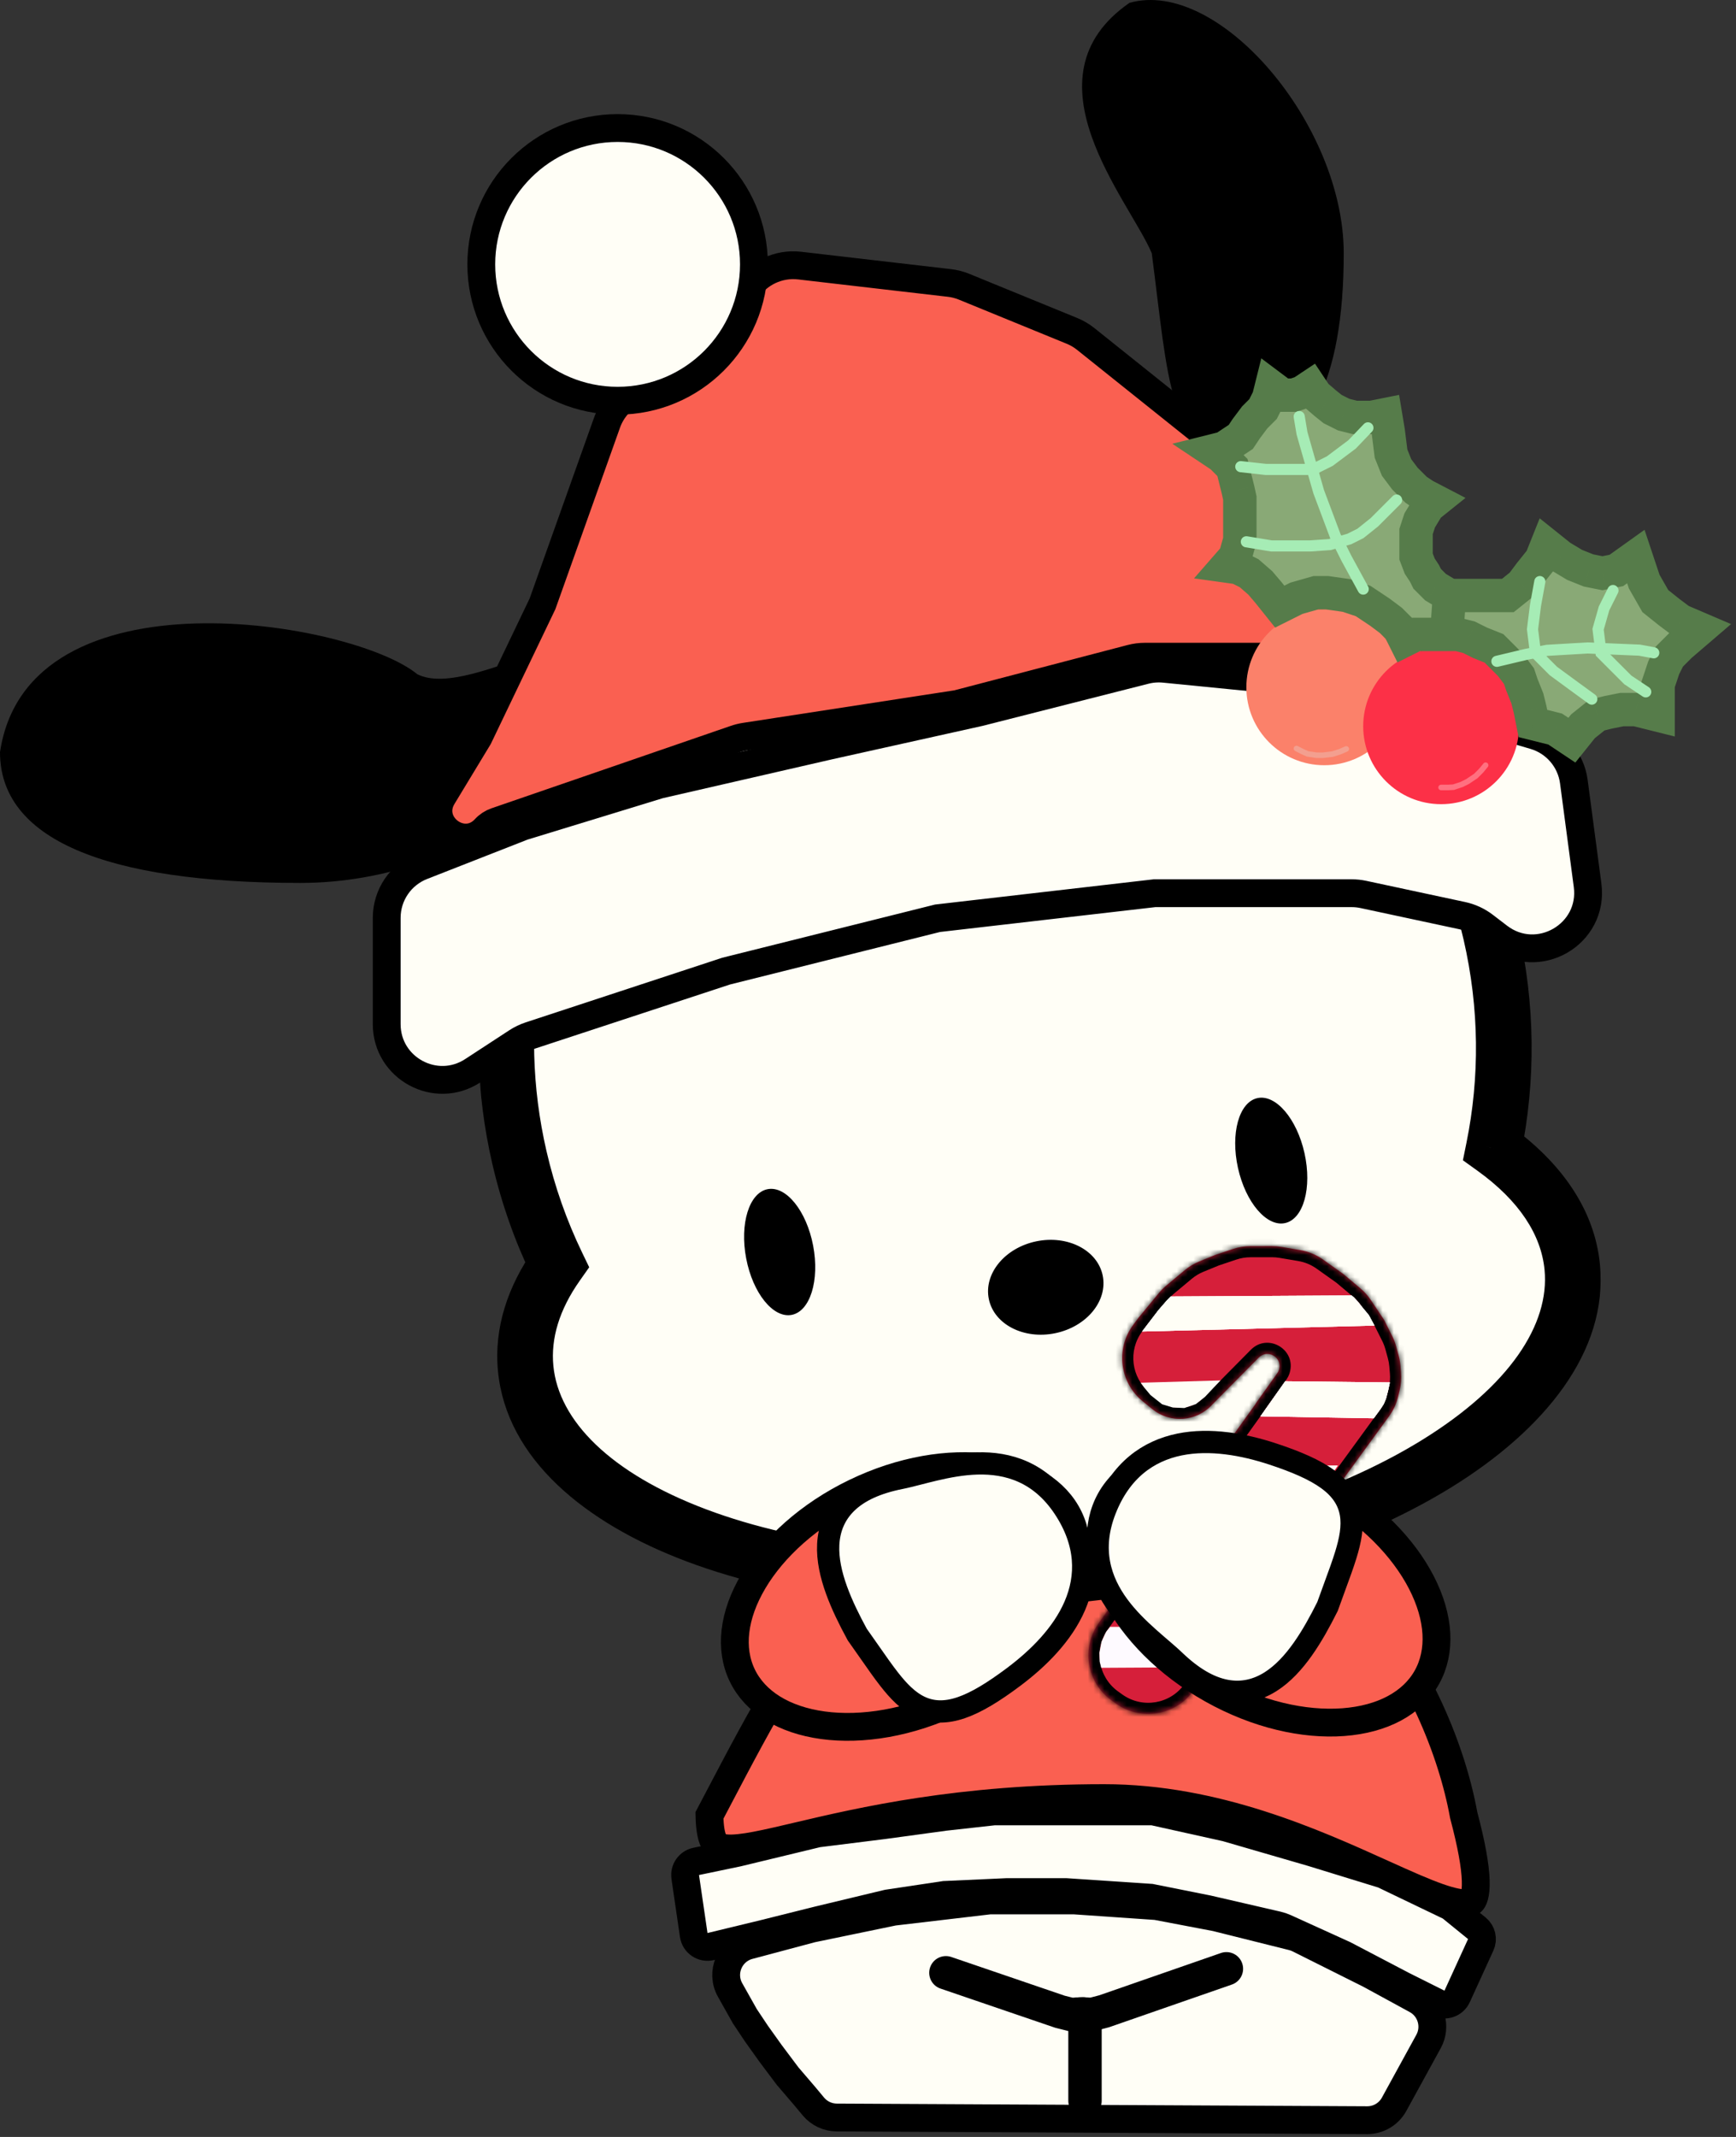 <svg width="312" height="384" viewBox="0 0 312 384" fill="none" xmlns="http://www.w3.org/2000/svg">
<rect x="0" y="0" width="312" height="384" fill="#333333" stroke="none"/>
<path d="M263.041 326.061L263.058 326.156L263.083 326.25C264.475 331.51 265.137 335.279 265.223 337.901C265.313 340.635 264.753 341.478 264.509 341.7C264.32 341.872 263.699 342.217 261.74 341.841C259.861 341.481 257.405 340.581 254.298 339.256C252.516 338.496 250.562 337.613 248.45 336.658C236.137 331.091 218.487 323.111 198.431 323.111C172.403 323.111 154.733 327.271 143.318 329.959C142.018 330.265 140.8 330.552 139.659 330.811C136.865 331.447 134.646 331.893 132.862 332.075C131.045 332.26 129.975 332.135 129.333 331.88C128.845 331.686 128.456 331.367 128.127 330.537C127.782 329.665 127.544 328.308 127.505 326.219C128.004 325.272 128.498 324.33 128.99 323.394C136.908 308.316 144.115 294.593 153.971 284.335C164.395 273.484 177.818 266.5 198.431 266.5C218.89 266.5 233.935 275.635 244.453 287.665C255.021 299.753 260.967 314.723 263.041 326.061Z" fill="#FA6051" stroke="black" stroke-width="5"/>
<path d="M191.666 340.006L191.583 340H191.5H181H180.943L180.886 340.003L169.886 340.503L169.757 340.508L169.629 340.528L159.629 342.028L159.522 342.044L159.417 342.069L146.917 345.069L146.905 345.072L146.894 345.075L136.904 347.572L127.74 349.784C126.311 350.129 124.893 349.171 124.68 347.716L123.155 337.297C122.964 335.988 123.825 334.757 125.119 334.487L132.51 332.947L132.548 332.939L132.587 332.93L146.95 329.463L158.81 327.981L158.824 327.979L158.838 327.977L169.807 326.481L178.638 325.5H191.5H206.951C207.134 325.5 207.315 325.52 207.493 325.56L220.38 328.423L235.784 332.895L248.408 336.78C248.527 336.816 248.643 336.862 248.755 336.915L260.387 342.499C260.563 342.583 260.729 342.689 260.881 342.812L265.42 346.5C266.304 347.219 266.591 348.444 266.118 349.48L261.879 358.752C261.291 360.039 259.753 360.581 258.487 359.949L252.139 356.775L241.66 351.285L241.598 351.253L241.535 351.224L230.991 346.431C230.536 346.225 230.061 346.064 229.574 345.951L217.062 343.064L217.026 343.056L216.99 343.049L206.99 341.049L206.83 341.016L206.666 341.006L191.666 340.006Z" fill="#FFFEF6" stroke="black" stroke-width="5"/>
<path d="M193.172 341.506L193.086 341.5H193H178H177.853L177.708 341.517L160.708 343.517L160.6 343.53L160.493 343.552L145.993 346.552L145.924 346.566L145.856 346.584L134.595 349.587C131.122 350.513 129.456 354.466 131.218 357.598L133.821 362.226L133.867 362.308L133.92 362.387L135.92 365.387L135.942 365.42L135.966 365.453L138.466 368.953L138.483 368.977L138.5 369L141.5 373L141.549 373.065L141.602 373.127L144.591 376.614L146.186 378.528C147.225 379.775 148.761 380.499 150.383 380.507L245.701 380.991C247.719 381.001 249.581 379.905 250.551 378.136L256.746 366.838C258.209 364.171 257.228 360.822 254.557 359.365L246.197 354.805L246.158 354.784L246.118 354.764L233.413 348.411C233.054 348.232 232.676 348.092 232.287 347.995L218.606 344.575L218.537 344.557L218.468 344.544L207.968 342.544L207.821 342.516L207.672 342.506L193.172 341.506Z" fill="#FFFEF6" stroke="black" stroke-width="5"/>
<path d="M195 362V377.5" stroke="black" stroke-width="6" stroke-linecap="round"/>
<path d="M194.68 361.873L192.5 362L190.5 361.5L170 354.5" stroke="black" stroke-width="6" stroke-linecap="round"/>
<path d="M194 361.906L196.321 361.972L198.459 361.412L220.413 353.782" stroke="black" stroke-width="6" stroke-linecap="round"/>
<mask id="path-7-outside-1_115_45" maskUnits="userSpaceOnUse" x="85.984" y="91.352" width="202" height="198" fill="black">
<rect fill="white" x="85.984" y="91.352" width="202" height="198"/>
<path fill-rule="evenodd" clip-rule="evenodd" d="M268.463 206.325C270.973 193.951 270.939 180.835 267.91 167.703C256.674 118.994 208.488 88.521 160.283 99.64C112.078 110.76 82.108 159.26 93.344 207.969C94.913 214.772 97.203 221.219 100.112 227.246C95.897 233.228 93.859 239.553 94.476 245.924C96.948 271.432 141.059 288.03 192.999 282.996C244.939 277.962 285.041 253.202 282.569 227.694C281.776 219.515 276.703 212.252 268.463 206.325Z"/>
</mask>
<path fill-rule="evenodd" clip-rule="evenodd" d="M268.463 206.325C270.973 193.951 270.939 180.835 267.91 167.703C256.674 118.994 208.488 88.521 160.283 99.64C112.078 110.76 82.108 159.26 93.344 207.969C94.913 214.772 97.203 221.219 100.112 227.246C95.897 233.228 93.859 239.553 94.476 245.924C96.948 271.432 141.059 288.03 192.999 282.996C244.939 277.962 285.041 253.202 282.569 227.694C281.776 219.515 276.703 212.252 268.463 206.325Z" fill="#FFFEF6"/>
<path d="M267.91 167.703L272.782 166.579L267.91 167.703ZM268.463 206.325L263.562 205.33L262.92 208.497L265.543 210.383L268.463 206.325ZM160.283 99.64L159.159 94.768L160.283 99.64ZM93.344 207.969L88.472 209.093L93.344 207.969ZM100.112 227.246L104.2 230.127L105.894 227.722L104.615 225.073L100.112 227.246ZM94.476 245.924L89.5 246.406H89.5L94.476 245.924ZM192.999 282.996L193.481 287.972L192.999 282.996ZM282.569 227.694L287.546 227.212L282.569 227.694ZM263.038 168.827C265.903 181.25 265.934 193.644 263.562 205.33L273.363 207.319C276.013 194.259 275.975 180.42 272.782 166.579L263.038 168.827ZM161.407 104.512C206.874 94.025 252.412 122.76 263.038 168.827L272.782 166.579C260.937 115.227 210.103 83.017 159.159 94.768L161.407 104.512ZM98.216 206.845C87.59 160.779 115.94 115 161.407 104.512L159.159 94.768C108.216 106.519 76.626 157.741 88.472 209.093L98.216 206.845ZM104.615 225.073C101.866 219.378 99.701 213.283 98.216 206.845L88.472 209.093C90.125 216.261 92.539 223.06 95.61 229.42L104.615 225.073ZM99.453 245.441C98.976 240.524 100.505 235.37 104.2 230.127L96.025 224.366C91.29 231.087 88.741 238.581 89.5 246.406L99.453 245.441ZM192.517 278.019C167.139 280.479 143.919 277.619 126.948 271.233C109.638 264.72 100.403 255.248 99.453 245.441L89.5 246.406C91.021 262.108 105.078 273.689 123.426 280.593C142.113 287.624 166.918 290.547 193.481 287.972L192.517 278.019ZM277.592 228.176C278.543 237.983 271.299 249.052 255.562 258.768C240.133 268.295 217.894 275.56 192.517 278.019L193.481 287.972C220.044 285.398 243.826 277.766 260.815 267.277C277.496 256.978 289.067 242.914 287.546 227.212L277.592 228.176ZM265.543 210.383C273.05 215.784 276.983 221.89 277.592 228.176L287.546 227.212C286.569 217.14 280.355 208.72 271.382 202.266L265.543 210.383Z" fill="black" mask="url(#path-7-outside-1_115_45)"/>
<ellipse cx="140.123" cy="224.984" rx="6.125" ry="11.5" transform="rotate(-10.8 140.123 224.984)" fill="black"/>
<ellipse cx="228.472" cy="208.554" rx="6.124" ry="11.5" transform="rotate(-12.52 228.472 208.554)" fill="black"/>
<ellipse cx="187.948" cy="231.317" rx="8.429" ry="10.449" transform="rotate(-101.759 187.948 231.317)" fill="black"/>
<path d="M241.5 45.507C241.5 68.703 234.926 81.507 222.5 81.507C210.074 81.507 210 68.507 207 45.507C203 36.007 183.5 14.007 203 0.507C219 -3.993 241.5 22.311 241.5 45.507Z" fill="black"/>
<path d="M111 121.16C111 136.624 84.652 158.66 54 158.66C18.5 158.66 0 150.625 0 135.161C5 101.66 63.5 111.66 75 121.16C85 126.16 111 105.697 111 121.16Z" fill="black"/>
<path d="M123.29 66.231C125.058 65.432 126.556 64.136 127.601 62.501L134.133 52.277C136.193 49.053 139.912 47.287 143.712 47.727L170.636 50.849C171.541 50.954 172.427 51.182 173.271 51.527L192.665 59.461C193.55 59.823 194.379 60.31 195.126 60.908L216.5 78.007L249 100.507L255.07 105.138C263.869 111.85 256.861 125.767 246.229 122.696L231.36 118.4C230.458 118.139 229.523 118.007 228.584 118.007L205.786 118.007C204.932 118.007 204.082 118.117 203.256 118.333L172 126.507L133.887 132.371C133.297 132.461 132.716 132.605 132.151 132.8L89.15 147.611C88.395 147.871 87.717 148.315 87.177 148.903C83.26 153.172 76.537 148.128 79.539 143.173L86 132.507L97.5 108.507L109.073 76.015C109.985 73.454 111.9 71.375 114.377 70.256L123.29 66.231Z" fill="#FA6051" stroke="black" stroke-width="5"/>
<path d="M69.5 164.931C69.5 160.816 72.02 157.122 75.851 155.62L94 148.507L118.5 141.007L149 134.007L176 128.007L205.801 120.439C206.925 120.153 208.091 120.065 209.245 120.179L247.064 123.915C247.687 123.976 248.302 124.096 248.903 124.273L275.763 132.173C279.556 133.288 282.335 136.533 282.855 140.451L285.325 159.071C286.496 167.903 276.404 173.742 269.331 168.324L266.786 166.375C265.61 165.474 264.249 164.846 262.8 164.536L245.036 160.729C244.347 160.582 243.645 160.507 242.941 160.507L207.5 160.507L168.5 165.007L130.5 174.507L95.246 186.097C94.419 186.369 93.631 186.748 92.902 187.224L84.968 192.406C78.317 196.749 69.5 191.977 69.5 184.033L69.5 164.931Z" fill="#FFFEF6" stroke="black" stroke-width="5"/>
<circle cx="111" cy="47.507" r="24.5" fill="#FFFEF6" stroke="black" stroke-width="5"/>
<circle cx="238" cy="123.507" r="14" fill="#FB816A"/>
<path d="M233.01 134.507L234.1 135.064L235.014 135.471L236.578 135.708L237.696 135.718L239.486 135.509L240.832 135.073L241.954 134.583" stroke="#F39F8F" stroke-linecap="round"/>
<circle cx="259" cy="130.507" r="14" fill="#FC3047"/>
<path d="M259 141.507H260.224L261.224 141.454L262.724 140.954L263.724 140.454L265.224 139.454L266.224 138.454L267 137.507" stroke="#FF7080" stroke-linecap="round"/>
<mask id="path-21-outside-2_115_45" maskUnits="userSpaceOnUse" x="210" y="63.507" width="102" height="74" fill="black">
<rect fill="white" x="210" y="63.507" width="102" height="74"/>
<path fill-rule="evenodd" clip-rule="evenodd" d="M234 70.507L232.5 71.007L230.5 71.007L228.5 69.507L228 71.507L227 73.507L225.5 75.007L224 77.007L223 78.507L221.5 79.507L220 80.507L218 81.007L219.5 82.007L220.5 83.007L221.5 84.007L222 86.007L222.5 88.007L222.829 89.507L222.829 91.007L222.829 93.507L222.829 97.019L222 100.007L220.5 101.727L222.5 102.007L224.5 103.007L226.5 104.744L228 106.507L230 109.007L233 107.507L236.5 106.507H238.5L242 107.007L245 108.007L248 110.007L250 111.507L251.5 113.007L252.5 115.007L254.5 114.007L257.5 114.007L260 114.007L260 114.007L262 114.007L264 114.507L266 115.507L268.5 116.507L270 118.007L271.5 119.507L273 121.507L273.5 123.007L274.5 125.507L275 127.507L275.5 130.007L277.5 130.507L279.5 131.007L281 132.007L282.5 133.007L284.5 130.507L287 128.507L289 128.007L291.5 127.507H294L296 128.007L298 128.507V123.007L299 120.007L300 118.007L302 116.007L305.5 113.007L302 111.507L300 110.007L297.5 108.007L295.5 104.507L294 100.007L290.5 102.507L288 103.007L285.5 102.507L283 101.507L280.5 100.007L278 98.007L277 100.507L275 103.007L273.5 105.007L271 107.007L268 107.007L263 107.007L260.5 107.007L258 105.507L256.5 104.007L256 103.007L255.156 101.727L254.5 100.007L254.5 98.007L254.5 95.507L255.156 93.507L256.673 91.007L257.921 90.007L256 89.007L254.5 88.007L253.5 87.007L252.5 86.007L251 84.007L250 81.507L249.5 77.507L249 74.507L246.5 75.007L243.5 75.007L241.5 74.507L239.5 73.507L238.25 72.507L236.5 71.007L235.5 69.507L234 70.507ZM260.5 107.007L260 114.007H260L260.5 107.007Z"/>
</mask>
<path fill-rule="evenodd" clip-rule="evenodd" d="M234 70.507L232.5 71.007L230.5 71.007L228.5 69.507L228 71.507L227 73.507L225.5 75.007L224 77.007L223 78.507L221.5 79.507L220 80.507L218 81.007L219.5 82.007L220.5 83.007L221.5 84.007L222 86.007L222.5 88.007L222.829 89.507L222.829 91.007L222.829 93.507L222.829 97.019L222 100.007L220.5 101.727L222.5 102.007L224.5 103.007L226.5 104.744L228 106.507L230 109.007L233 107.507L236.5 106.507H238.5L242 107.007L245 108.007L248 110.007L250 111.507L251.5 113.007L252.5 115.007L254.5 114.007L257.5 114.007L260 114.007L260 114.007L262 114.007L264 114.507L266 115.507L268.5 116.507L270 118.007L271.5 119.507L273 121.507L273.5 123.007L274.5 125.507L275 127.507L275.5 130.007L277.5 130.507L279.5 131.007L281 132.007L282.5 133.007L284.5 130.507L287 128.507L289 128.007L291.5 127.507H294L296 128.007L298 128.507V123.007L299 120.007L300 118.007L302 116.007L305.5 113.007L302 111.507L300 110.007L297.5 108.007L295.5 104.507L294 100.007L290.5 102.507L288 103.007L285.5 102.507L283 101.507L280.5 100.007L278 98.007L277 100.507L275 103.007L273.5 105.007L271 107.007L268 107.007L263 107.007L260.5 107.007L258 105.507L256.5 104.007L256 103.007L255.156 101.727L254.5 100.007L254.5 98.007L254.5 95.507L255.156 93.507L256.673 91.007L257.921 90.007L256 89.007L254.5 88.007L253.5 87.007L252.5 86.007L251 84.007L250 81.507L249.5 77.507L249 74.507L246.5 75.007L243.5 75.007L241.5 74.507L239.5 73.507L238.25 72.507L236.5 71.007L235.5 69.507L234 70.507ZM260.5 107.007L260 114.007H260L260.5 107.007Z" fill="#89A976"/>
<path d="M232.5 71.007L232.5 74.007H232.987L233.449 73.853L232.5 71.007ZM234 70.507L234.949 73.353L235.33 73.226L235.664 73.003L234 70.507ZM230.5 71.007L228.7 73.407L229.5 74.007L230.5 74.007L230.5 71.007ZM228.5 69.507L230.3 67.107L226.685 64.396L225.59 68.779L228.5 69.507ZM228 71.507L230.683 72.849L230.831 72.554L230.91 72.235L228 71.507ZM227 73.507L229.121 75.629L229.466 75.284L229.683 74.849L227 73.507ZM225.5 75.007L223.379 72.886L223.228 73.037L223.1 73.207L225.5 75.007ZM224 77.007L221.6 75.207L221.55 75.274L221.504 75.343L224 77.007ZM223 78.507L224.664 81.003L225.163 80.67L225.496 80.171L223 78.507ZM221.5 79.507L219.836 77.011L219.836 77.011L221.5 79.507ZM220 80.507L220.728 83.418L221.232 83.291L221.664 83.003L220 80.507ZM218 81.007L217.272 78.097L210.693 79.742L216.336 83.503L218 81.007ZM219.5 82.007L221.621 79.886L221.411 79.676L221.164 79.511L219.5 82.007ZM220.5 83.007L218.379 85.129L218.379 85.129L220.5 83.007ZM221.5 84.007L224.41 83.279L224.209 82.473L223.621 81.886L221.5 84.007ZM222 86.007L224.91 85.28L224.91 85.279L222 86.007ZM222.5 88.007L225.43 87.365L225.421 87.322L225.41 87.28L222.5 88.007ZM222.829 89.507L225.829 89.507L225.829 89.182L225.759 88.865L222.829 89.507ZM222.829 91.007H225.829V91.007L222.829 91.007ZM222.829 93.507L225.829 93.507V93.507H222.829ZM222.829 97.019L225.72 97.82L225.829 97.427L225.829 97.019L222.829 97.019ZM222 100.007L224.261 101.979L224.709 101.465L224.891 100.809L222 100.007ZM220.5 101.727L218.239 99.756L214.598 103.931L220.084 104.698L220.5 101.727ZM222.5 102.007L223.842 99.324L223.402 99.104L222.916 99.036L222.5 102.007ZM224.5 103.007L226.467 100.742L226.181 100.493L225.842 100.324L224.5 103.007ZM226.5 104.744L228.785 102.8L228.638 102.628L228.467 102.479L226.5 104.744ZM228 106.507L230.343 104.633L230.314 104.598L230.285 104.563L228 106.507ZM230 109.007L227.657 110.881L229.172 112.775L231.342 111.69L230 109.007ZM233 107.507L232.176 104.623L231.908 104.699L231.658 104.824L233 107.507ZM236.5 106.507V103.507H236.08L235.676 103.623L236.5 106.507ZM238.5 106.507L238.924 103.537L238.713 103.507H238.5V106.507ZM242 107.007L242.949 104.161L242.692 104.076L242.424 104.037L242 107.007ZM245 108.007L246.664 105.511L246.33 105.288L245.949 105.161L245 108.007ZM248 110.007L249.8 107.607L249.733 107.557L249.664 107.511L248 110.007ZM250 111.507L252.121 109.386L251.971 109.235L251.8 109.107L250 111.507ZM251.5 113.007L254.183 111.665L253.966 111.23L253.621 110.886L251.5 113.007ZM252.5 115.007L249.817 116.349L251.158 119.032L253.842 117.69L252.5 115.007ZM254.5 114.007L254.5 111.007L253.792 111.007L253.158 111.324L254.5 114.007ZM257.5 114.007L257.5 117.007H257.5L257.5 114.007ZM260 114.007L257.005 113.831L256.818 117.007L260 117.007L260 114.007ZM262 114.007L262.728 111.097L262.369 111.007H262L262 114.007ZM264 114.507L265.342 111.824L265.047 111.677L264.728 111.597L264 114.507ZM266 115.507L264.659 118.19L264.77 118.246L264.886 118.292L266 115.507ZM268.5 116.507L270.621 114.386L270.186 113.95L269.614 113.722L268.5 116.507ZM271.5 119.507L273.9 117.707L273.772 117.537L273.621 117.386L271.5 119.507ZM273 121.507L275.846 120.558L275.692 120.096L275.4 119.707L273 121.507ZM273.5 123.007L270.654 123.956L270.682 124.04L270.715 124.121L273.5 123.007ZM274.5 125.507L277.411 124.779L277.361 124.582L277.286 124.393L274.5 125.507ZM275 127.507L277.942 126.919L277.928 126.849L277.911 126.78L275 127.507ZM275.5 130.007L272.558 130.595L272.931 132.457L274.773 132.918L275.5 130.007ZM277.5 130.507L278.228 127.597L278.228 127.597L277.5 130.507ZM279.5 131.007L281.164 128.511L280.732 128.223L280.228 128.097L279.5 131.007ZM281 132.007L279.336 134.503L279.336 134.503L281 132.007ZM282.5 133.007L280.836 135.503L283.125 137.029L284.843 134.881L282.5 133.007ZM284.5 130.507L282.626 128.164L282.366 128.373L282.158 128.633L284.5 130.507ZM287 128.507L286.273 125.597L285.637 125.755L285.126 126.164L287 128.507ZM289 128.007L288.412 125.065L288.342 125.079L288.273 125.097L289 128.007ZM291.5 127.507V124.507H291.203L290.912 124.565L291.5 127.507ZM294 127.507L294.728 124.597L294.369 124.507H294V127.507ZM296 128.007L296.728 125.097L296.728 125.097L296 128.007ZM298 128.507L297.273 131.417L301 132.349V128.507H298ZM298 123.007L295.154 122.058L295 122.52V123.007H298ZM299 120.007L296.317 118.665L296.222 118.856L296.154 119.058L299 120.007ZM300 118.007L297.879 115.886L297.535 116.23L297.317 116.665L300 118.007ZM302 116.007L300.048 113.729L299.96 113.804L299.879 113.886L302 116.007ZM305.5 113.007L307.453 115.285L311.112 112.148L306.682 110.25L305.5 113.007ZM302 111.507L300.2 113.907L300.488 114.123L300.818 114.265L302 111.507ZM300 110.007L298.126 112.35L298.163 112.379L298.2 112.407L300 110.007ZM297.5 108.007L294.895 109.495L295.179 109.992L295.626 110.35L297.5 108.007ZM295.5 104.507L292.654 105.456L292.748 105.738L292.895 105.995L295.5 104.507ZM294 100.007L296.846 99.058L295.562 95.205L292.256 97.566L294 100.007ZM290.5 102.507L291.089 105.449L291.72 105.323L292.244 104.948L290.5 102.507ZM288 103.007L287.412 105.949L288 106.067L288.589 105.949L288 103.007ZM285.5 102.507L284.386 105.292L284.642 105.395L284.912 105.449L285.5 102.507ZM283 101.507L281.457 104.08L281.663 104.203L281.886 104.292L283 101.507ZM280.5 100.007L278.626 102.35L278.784 102.476L278.957 102.58L280.5 100.007ZM278 98.007L279.874 95.665L276.717 93.138L275.215 96.893L278 98.007ZM277 100.507L279.343 102.381L279.62 102.034L279.786 101.621L277 100.507ZM275 103.007L272.658 101.133L272.628 101.17L272.6 101.207L275 103.007ZM273.5 105.007L275.374 107.35L275.672 107.112L275.9 106.807L273.5 105.007ZM271 107.007L271 110.007L272.052 110.007L272.874 109.35L271 107.007ZM268 107.007L268 110.007H268L268 107.007ZM263 107.007L263 110.007H263L263 107.007ZM258 105.507L255.879 107.628L256.14 107.889L256.457 108.079L258 105.507ZM256.5 104.007L253.817 105.349L254.035 105.784L254.379 106.128L256.5 104.007ZM256 103.007L258.683 101.665L258.603 101.505L258.504 101.355L256 103.007ZM255.156 101.727L252.353 102.796L252.47 103.104L252.652 103.379L255.156 101.727ZM254.5 100.007L251.5 100.007V100.56L251.697 101.076L254.5 100.007ZM254.5 98.007L251.5 98.007V98.007L254.5 98.007ZM254.5 95.507L251.649 94.572L251.5 95.028V95.507L254.5 95.507ZM255.156 93.507L252.591 91.951L252.413 92.245L252.305 92.572L255.156 93.507ZM256.673 91.007L254.797 88.665L254.383 88.997L254.108 89.451L256.673 91.007ZM257.921 90.007L259.797 92.349L263.39 89.471L259.306 87.346L257.921 90.007ZM256 89.007L254.336 91.503L254.471 91.593L254.615 91.668L256 89.007ZM254.5 88.007L252.379 90.129L252.589 90.338L252.836 90.503L254.5 88.007ZM253.5 87.007L251.379 89.128L251.379 89.129L253.5 87.007ZM252.5 86.007L250.1 87.807L250.228 87.978L250.379 88.128L252.5 86.007ZM251 84.007L248.215 85.121L248.362 85.49L248.6 85.807L251 84.007ZM250 81.507L247.023 81.879L247.071 82.263L247.215 82.621L250 81.507ZM249.5 77.507L252.477 77.135L252.469 77.074L252.459 77.014L249.5 77.507ZM249 74.507L251.959 74.014L251.45 70.958L248.412 71.565L249 74.507ZM246.5 75.007L246.5 78.007H246.797L247.088 77.949L246.5 75.007ZM243.5 75.007L242.772 77.918L243.131 78.007H243.5L243.5 75.007ZM241.5 74.507L240.158 77.19L240.453 77.338L240.772 77.418L241.5 74.507ZM239.5 73.507L237.625 75.849L237.874 76.048L238.158 76.191L239.5 73.507ZM238.25 72.507L236.298 74.785L236.337 74.818L236.376 74.849L238.25 72.507ZM236.5 71.007L234.004 72.671L234.234 73.016L234.548 73.285L236.5 71.007ZM235.5 69.507L237.996 67.843L236.332 65.347L233.836 67.011L235.5 69.507ZM260 114.007V117.007H262.793L262.992 114.221L260 114.007ZM233.449 73.853L234.949 73.353L233.051 67.661L231.551 68.161L233.449 73.853ZM230.5 74.007L232.5 74.007L232.5 68.007L230.5 68.007L230.5 74.007ZM226.7 71.907L228.7 73.407L232.3 68.607L230.3 67.107L226.7 71.907ZM230.91 72.235L231.41 70.235L225.59 68.779L225.09 70.779L230.91 72.235ZM229.683 74.849L230.683 72.849L225.317 70.165L224.317 72.166L229.683 74.849ZM227.621 77.129L229.121 75.629L224.879 71.386L223.379 72.886L227.621 77.129ZM226.4 78.807L227.9 76.807L223.1 73.207L221.6 75.207L226.4 78.807ZM225.496 80.171L226.496 78.671L221.504 75.343L220.504 76.843L225.496 80.171ZM223.164 82.003L224.664 81.003L221.336 76.011L219.836 77.011L223.164 82.003ZM221.664 83.003L223.164 82.003L219.836 77.011L218.336 78.011L221.664 83.003ZM218.728 83.918L220.728 83.418L219.272 77.597L217.272 78.097L218.728 83.918ZM221.164 79.511L219.664 78.511L216.336 83.503L217.836 84.503L221.164 79.511ZM222.621 80.886L221.621 79.886L217.379 84.129L218.379 85.129L222.621 80.886ZM223.621 81.886L222.621 80.886L218.379 85.129L219.379 86.129L223.621 81.886ZM224.91 85.279L224.41 83.279L218.59 84.735L219.09 86.735L224.91 85.279ZM225.41 87.28L224.91 85.28L219.09 86.735L219.59 88.735L225.41 87.28ZM225.759 88.865L225.43 87.365L219.57 88.65L219.898 90.15L225.759 88.865ZM225.829 91.007L225.829 89.507L219.829 89.507L219.829 91.007L225.829 91.007ZM225.829 93.507L225.829 91.007L219.829 91.007L219.829 93.507L225.829 93.507ZM225.829 97.019L225.829 93.507L219.829 93.507L219.829 97.019L225.829 97.019ZM224.891 100.809L225.72 97.82L219.938 96.217L219.109 99.205L224.891 100.809ZM222.761 103.699L224.261 101.979L219.739 98.035L218.239 99.756L222.761 103.699ZM222.916 99.036L220.916 98.756L220.084 104.698L222.084 104.978L222.916 99.036ZM225.842 100.324L223.842 99.324L221.158 104.69L223.158 105.69L225.842 100.324ZM228.467 102.479L226.467 100.742L222.533 105.272L224.533 107.009L228.467 102.479ZM230.285 104.563L228.785 102.8L224.215 106.688L225.715 108.451L230.285 104.563ZM232.343 107.133L230.343 104.633L225.657 108.381L227.657 110.881L232.343 107.133ZM231.658 104.824L228.658 106.324L231.342 111.69L234.342 110.19L231.658 104.824ZM235.676 103.623L232.176 104.623L233.824 110.392L237.324 109.392L235.676 103.623ZM238.5 103.507H236.5V109.507H238.5V103.507ZM242.424 104.037L238.924 103.537L238.076 109.477L241.576 109.977L242.424 104.037ZM245.949 105.161L242.949 104.161L241.051 109.853L244.051 110.853L245.949 105.161ZM249.664 107.511L246.664 105.511L243.336 110.503L246.336 112.503L249.664 107.511ZM251.8 109.107L249.8 107.607L246.2 112.407L248.2 113.907L251.8 109.107ZM253.621 110.886L252.121 109.386L247.879 113.628L249.379 115.128L253.621 110.886ZM255.183 113.665L254.183 111.665L248.817 114.349L249.817 116.349L255.183 113.665ZM253.158 111.324L251.158 112.324L253.842 117.69L255.842 116.69L253.158 111.324ZM257.5 111.007L254.5 111.007L254.5 117.007L257.5 117.007L257.5 111.007ZM260 111.007L257.5 111.007L257.5 117.007L260 117.007L260 111.007ZM262.995 114.183L262.995 114.183L257.005 113.831L257.005 113.831L262.995 114.183ZM262 111.007L260 111.007L260 117.007L262 117.007L262 111.007ZM264.728 111.597L262.728 111.097L261.272 116.917L263.272 117.418L264.728 111.597ZM267.342 112.824L265.342 111.824L262.658 117.19L264.659 118.19L267.342 112.824ZM269.614 113.722L267.114 112.722L264.886 118.292L267.386 119.293L269.614 113.722ZM272.121 115.886L270.621 114.386L266.379 118.628L267.879 120.128L272.121 115.886ZM273.621 117.386L272.121 115.886L267.879 120.128L269.379 121.628L273.621 117.386ZM275.4 119.707L273.9 117.707L269.1 121.307L270.6 123.307L275.4 119.707ZM276.346 122.058L275.846 120.558L270.154 122.456L270.654 123.956L276.346 122.058ZM277.286 124.393L276.286 121.893L270.715 124.121L271.715 126.621L277.286 124.393ZM277.911 126.78L277.411 124.779L271.59 126.235L272.09 128.235L277.911 126.78ZM278.442 129.419L277.942 126.919L272.058 128.096L272.558 130.595L278.442 129.419ZM278.228 127.597L276.228 127.097L274.773 132.918L276.773 133.418L278.228 127.597ZM280.228 128.097L278.228 127.597L276.773 133.417L278.773 133.917L280.228 128.097ZM282.664 129.511L281.164 128.511L277.836 133.503L279.336 134.503L282.664 129.511ZM284.164 130.511L282.664 129.511L279.336 134.503L280.836 135.503L284.164 130.511ZM282.158 128.633L280.158 131.133L284.843 134.881L286.843 132.381L282.158 128.633ZM285.126 126.164L282.626 128.164L286.374 132.85L288.874 130.85L285.126 126.164ZM288.273 125.097L286.273 125.597L287.728 131.417L289.728 130.918L288.273 125.097ZM290.912 124.565L288.412 125.065L289.588 130.949L292.088 130.449L290.912 124.565ZM294 124.507H291.5V130.507H294V124.507ZM296.728 125.097L294.728 124.597L293.273 130.418L295.273 130.918L296.728 125.097ZM298.728 125.597L296.728 125.097L295.273 130.917L297.273 131.417L298.728 125.597ZM295 123.007V128.507H301V123.007H295ZM296.154 119.058L295.154 122.058L300.846 123.956L301.846 120.956L296.154 119.058ZM297.317 116.665L296.317 118.665L301.683 121.349L302.683 119.349L297.317 116.665ZM299.879 113.886L297.879 115.886L302.121 120.128L304.121 118.128L299.879 113.886ZM303.548 110.729L300.048 113.729L303.953 118.285L307.453 115.285L303.548 110.729ZM300.818 114.265L304.318 115.765L306.682 110.25L303.182 108.75L300.818 114.265ZM298.2 112.407L300.2 113.907L303.8 109.107L301.8 107.607L298.2 112.407ZM295.626 110.35L298.126 112.35L301.874 107.664L299.374 105.664L295.626 110.35ZM292.895 105.995L294.895 109.495L300.105 106.519L298.105 103.019L292.895 105.995ZM291.154 100.956L292.654 105.456L298.346 103.558L296.846 99.058L291.154 100.956ZM292.244 104.948L295.744 102.448L292.256 97.566L288.756 100.066L292.244 104.948ZM288.589 105.949L291.089 105.449L289.912 99.565L287.412 100.065L288.589 105.949ZM284.912 105.449L287.412 105.949L288.589 100.065L286.089 99.565L284.912 105.449ZM281.886 104.292L284.386 105.292L286.614 99.722L284.114 98.722L281.886 104.292ZM278.957 102.58L281.457 104.08L284.544 98.935L282.044 97.435L278.957 102.58ZM276.126 100.35L278.626 102.35L282.374 97.665L279.874 95.665L276.126 100.35ZM279.786 101.621L280.786 99.121L275.215 96.893L274.215 99.393L279.786 101.621ZM277.343 104.881L279.343 102.381L274.657 98.633L272.658 101.133L277.343 104.881ZM275.9 106.807L277.4 104.807L272.6 101.207L271.1 103.207L275.9 106.807ZM272.874 109.35L275.374 107.35L271.626 102.665L269.126 104.665L272.874 109.35ZM268 110.007L271 110.007L271 104.007L268 104.007L268 110.007ZM263 110.007L268 110.007L268 104.007L263 104.007L263 110.007ZM260.5 110.007L263 110.007L263 104.007L260.5 104.007L260.5 110.007ZM256.457 108.079L258.957 109.579L262.044 104.435L259.544 102.935L256.457 108.079ZM254.379 106.128L255.879 107.628L260.121 103.386L258.621 101.886L254.379 106.128ZM253.317 104.349L253.817 105.349L259.183 102.665L258.683 101.665L253.317 104.349ZM252.652 103.379L253.496 104.659L258.504 101.355L257.66 100.075L252.652 103.379ZM251.697 101.076L252.353 102.796L257.959 100.659L257.303 98.938L251.697 101.076ZM251.5 98.007L251.5 100.007L257.5 100.007L257.5 98.007L251.5 98.007ZM251.5 95.507L251.5 98.007L257.5 98.007L257.5 95.507L251.5 95.507ZM252.305 92.572L251.649 94.572L257.351 96.442L258.007 94.442L252.305 92.572ZM254.108 89.451L252.591 91.951L257.721 95.063L259.237 92.563L254.108 89.451ZM256.046 87.665L254.797 88.665L258.548 93.349L259.797 92.349L256.046 87.665ZM254.615 91.668L256.536 92.668L259.306 87.346L257.385 86.346L254.615 91.668ZM252.836 90.503L254.336 91.503L257.664 86.511L256.164 85.511L252.836 90.503ZM251.379 89.129L252.379 90.129L256.621 85.886L255.621 84.886L251.379 89.129ZM250.379 88.128L251.379 89.128L255.621 84.886L254.621 83.886L250.379 88.128ZM248.6 85.807L250.1 87.807L254.9 84.207L253.4 82.207L248.6 85.807ZM247.215 82.621L248.215 85.121L253.785 82.893L252.785 80.393L247.215 82.621ZM246.523 77.879L247.023 81.879L252.977 81.135L252.477 77.135L246.523 77.879ZM246.041 75L246.541 78L252.459 77.014L251.959 74.014L246.041 75ZM247.088 77.949L249.588 77.449L248.412 71.565L245.912 72.065L247.088 77.949ZM243.5 78.007L246.5 78.007L246.5 72.007L243.5 72.007L243.5 78.007ZM240.772 77.418L242.772 77.918L244.228 72.097L242.228 71.597L240.772 77.418ZM238.158 76.191L240.158 77.19L242.842 71.824L240.842 70.824L238.158 76.191ZM236.376 74.849L237.625 75.849L241.375 71.165L240.125 70.165L236.376 74.849ZM234.548 73.285L236.298 74.785L240.203 70.229L238.452 68.729L234.548 73.285ZM233.004 71.171L234.004 72.671L238.996 69.343L237.996 67.843L233.004 71.171ZM235.664 73.003L237.164 72.003L233.836 67.011L232.336 68.011L235.664 73.003ZM262.992 114.221L263.492 107.221L257.508 106.793L257.008 113.793L262.992 114.221ZM260 111.007H260V117.007H260V111.007ZM257.508 106.793L257.008 113.793L262.992 114.221L263.492 107.221L257.508 106.793Z" fill="#567C4A" mask="url(#path-21-outside-2_115_45)"/>
<path d="M297.218 117.307L294.648 116.83L291.542 116.699L288.436 116.567L285.33 116.435L281.688 116.649L278.046 116.863L274.276 117.586L269.027 118.836" stroke="#A6ECB5" stroke-width="2" stroke-linecap="round"/>
<path d="M276.743 104.507L275.963 108.792L275.428 113.077L275.963 117.362L279.177 120.576L282.518 123.029L286.084 125.629" stroke="#A6ECB5" stroke-width="2" stroke-linecap="round"/>
<path d="M289.889 106.114L288.283 109.328L287.214 113.077L287.75 117.362L289.889 119.505L292.568 122.183L295.781 124.325" stroke="#A6ECB5" stroke-width="2" stroke-linecap="round"/>
<path d="M233.5 74.857L234 77.857L235 81.357L236 84.857L237 88.357L238.5 92.357L240 96.357L242 100.357L245 105.857" stroke="#A6ECB5" stroke-width="2" stroke-linecap="round"/>
<path d="M223 83.857L227.5 84.357L232.5 84.357L236 84.357L239 82.857L243 79.857L245.848 76.881" stroke="#A6ECB5" stroke-width="2" stroke-linecap="round"/>
<path d="M224 97.357L228.5 98.1L231.5 98.1L235.5 98.1L239 97.857L242.5 96.857L244.5 95.857L247 93.857L249 91.857L251 89.857" stroke="#A6ECB5" stroke-width="2" stroke-linecap="round"/>
<mask id="path-29-inside-3_115_45" fill="white">
<path fill-rule="evenodd" clip-rule="evenodd" d="M203.649 238.094C200.468 242.385 201.222 248.42 205.361 251.797L207.086 253.204C210.336 255.856 215.096 255.487 217.899 252.367L226.231 243.954C227.814 242.356 230.487 243.91 229.881 246.076C229.813 246.319 229.704 246.548 229.558 246.753L225.836 251.984L225.522 252.47L197.485 291.629C194.27 296.119 195.303 302.366 199.794 305.581L200.541 306.116C205.057 309.349 211.343 308.283 214.54 303.741L239.508 268.266C239.807 267.952 240.088 267.615 240.349 267.257L249.637 254.509C250.418 253.438 250.977 252.223 251.284 250.934L251.557 249.786C251.803 248.752 251.882 247.684 251.792 246.624L251.683 245.345C251.631 244.736 251.524 244.134 251.362 243.545L250.912 241.908C250.738 241.273 250.501 240.657 250.205 240.069L248.746 237.162L246.36 233.598C245.839 232.82 245.211 232.118 244.495 231.515L241.457 228.954L237.786 226.341C236.555 225.466 235.142 224.88 233.653 224.629L230.267 224.057C229.711 223.963 229.148 223.916 228.584 223.918L224.73 223.925C223.655 223.927 222.587 224.102 221.568 224.444L218.366 225.517L215.53 226.679C214.582 227.067 213.7 227.598 212.914 228.254L209.596 231.021C209.12 231.418 208.682 231.859 208.287 232.337L204.631 236.769L203.649 238.094Z"/>
</mask>
<path fill-rule="evenodd" clip-rule="evenodd" d="M203.649 238.094C200.468 242.385 201.222 248.42 205.361 251.797L207.086 253.204C210.336 255.856 215.096 255.487 217.899 252.367L226.231 243.954C227.814 242.356 230.487 243.91 229.881 246.076C229.813 246.319 229.704 246.548 229.558 246.753L225.836 251.984L225.522 252.47L197.485 291.629C194.27 296.119 195.303 302.366 199.794 305.581L200.541 306.116C205.057 309.349 211.343 308.283 214.54 303.741L239.508 268.266C239.807 267.952 240.088 267.615 240.349 267.257L249.637 254.509C250.418 253.438 250.977 252.223 251.284 250.934L251.557 249.786C251.803 248.752 251.882 247.684 251.792 246.624L251.683 245.345C251.631 244.736 251.524 244.134 251.362 243.545L250.912 241.908C250.738 241.273 250.501 240.657 250.205 240.069L248.746 237.162L246.36 233.598C245.839 232.82 245.211 232.118 244.495 231.515L241.457 228.954L237.786 226.341C236.555 225.466 235.142 224.88 233.653 224.629L230.267 224.057C229.711 223.963 229.148 223.916 228.584 223.918L224.73 223.925C223.655 223.927 222.587 224.102 221.568 224.444L218.366 225.517L215.53 226.679C214.582 227.067 213.7 227.598 212.914 228.254L209.596 231.021C209.12 231.418 208.682 231.859 208.287 232.337L204.631 236.769L203.649 238.094Z" fill="#D61F3A"/>
<path d="M205.361 251.797L206.625 250.247L206.625 250.247L205.361 251.797ZM203.649 238.094L205.256 239.285L205.256 239.285L203.649 238.094ZM207.086 253.204L205.822 254.754L205.822 254.754L207.086 253.204ZM217.899 252.367L216.478 250.959L216.444 250.994L216.411 251.03L217.899 252.367ZM226.231 243.954L224.81 242.546L224.81 242.546L226.231 243.954ZM229.881 246.076L227.955 245.537L227.955 245.537L229.881 246.076ZM229.558 246.753L231.187 247.912L231.187 247.912L229.558 246.753ZM225.836 251.984L224.206 250.824L224.18 250.862L224.155 250.9L225.836 251.984ZM225.522 252.47L227.149 253.634L227.177 253.595L227.204 253.554L225.522 252.47ZM197.485 291.629L195.859 290.464L195.859 290.464L197.485 291.629ZM199.794 305.581L198.629 307.207L198.629 307.207L199.794 305.581ZM200.541 306.116L201.705 304.49L201.705 304.49L200.541 306.116ZM214.54 303.741L212.904 302.59L212.904 302.59L214.54 303.741ZM239.508 268.266L238.059 266.887L237.957 266.994L237.872 267.115L239.508 268.266ZM240.349 267.257L241.965 268.435L241.965 268.435L240.349 267.257ZM249.637 254.509L248.021 253.332L248.021 253.332L249.637 254.509ZM251.284 250.934L253.23 251.396L253.23 251.396L251.284 250.934ZM251.557 249.786L253.502 250.249L253.502 250.249L251.557 249.786ZM251.792 246.624L253.785 246.455L253.785 246.455L251.792 246.624ZM251.683 245.345L249.69 245.515L249.69 245.515L251.683 245.345ZM251.362 243.545L249.433 244.075L249.433 244.075L251.362 243.545ZM250.912 241.908L252.841 241.378L252.841 241.378L250.912 241.908ZM250.205 240.069L251.993 239.171L251.993 239.171L250.205 240.069ZM248.746 237.162L250.533 236.264L250.477 236.153L250.408 236.05L248.746 237.162ZM246.36 233.598L244.698 234.71L244.698 234.71L246.36 233.598ZM244.495 231.515L245.784 229.985L245.784 229.985L244.495 231.515ZM241.457 228.954L242.746 227.424L242.684 227.372L242.617 227.324L241.457 228.954ZM237.786 226.341L238.945 224.712L238.945 224.712L237.786 226.341ZM233.653 224.629L233.986 222.657L233.986 222.657L233.653 224.629ZM230.267 224.057L229.934 226.029L229.934 226.029L230.267 224.057ZM228.584 223.918L228.58 221.918L228.58 221.918L228.584 223.918ZM224.73 223.925L224.726 221.925L224.726 221.925L224.73 223.925ZM221.568 224.444L222.204 226.34L222.204 226.34L221.568 224.444ZM218.366 225.517L217.73 223.621L217.669 223.642L217.608 223.667L218.366 225.517ZM215.53 226.679L216.288 228.53L216.288 228.53L215.53 226.679ZM212.914 228.254L211.634 226.718L211.633 226.718L212.914 228.254ZM209.596 231.021L208.315 229.485L208.315 229.485L209.596 231.021ZM208.287 232.337L206.744 231.064L206.744 231.064L208.287 232.337ZM204.631 236.769L203.088 235.496L203.055 235.536L203.024 235.578L204.631 236.769ZM206.625 250.247C203.314 247.546 202.711 242.718 205.256 239.285L202.042 236.903C198.225 242.053 199.129 249.294 204.097 253.347L206.625 250.247ZM208.35 251.655L206.625 250.247L204.097 253.347L205.822 254.754L208.35 251.655ZM216.411 251.03C214.321 253.356 210.773 253.631 208.35 251.655L205.822 254.754C209.899 258.08 215.87 257.618 219.387 253.703L216.411 251.03ZM224.81 242.546L216.478 250.959L219.32 253.774L227.652 245.361L224.81 242.546ZM231.807 246.615C232.969 242.462 227.845 239.482 224.81 242.546L227.652 245.361C227.692 245.321 227.718 245.307 227.726 245.304C227.735 245.299 227.742 245.298 227.749 245.297C227.767 245.295 227.814 245.299 227.872 245.332C227.93 245.366 227.956 245.405 227.963 245.422C227.966 245.428 227.968 245.435 227.969 245.444C227.969 245.453 227.97 245.483 227.955 245.537L231.807 246.615ZM231.187 247.912C231.467 247.519 231.677 247.08 231.807 246.615L227.955 245.537C227.949 245.557 227.94 245.576 227.928 245.593L231.187 247.912ZM227.465 253.143L231.187 247.912L227.928 245.593L224.206 250.824L227.465 253.143ZM227.204 253.554L227.517 253.067L224.155 250.9L223.841 251.387L227.204 253.554ZM199.111 292.793L227.149 253.634L223.896 251.306L195.859 290.464L199.111 292.793ZM200.958 303.955C197.366 301.383 196.539 296.385 199.111 292.793L195.859 290.464C192 295.853 193.241 303.349 198.629 307.207L200.958 303.955ZM201.705 304.49L200.958 303.955L198.629 307.207L199.376 307.742L201.705 304.49ZM212.904 302.59C210.347 306.223 205.318 307.077 201.705 304.49L199.376 307.742C204.796 311.622 212.339 310.343 216.176 304.892L212.904 302.59ZM237.872 267.115L212.904 302.59L216.176 304.892L241.143 269.417L237.872 267.115ZM238.733 266.079C238.523 266.367 238.298 266.636 238.059 266.887L240.957 269.645C241.315 269.268 241.653 268.864 241.965 268.435L238.733 266.079ZM248.021 253.332L238.733 266.079L241.965 268.435L251.254 255.687L248.021 253.332ZM249.338 250.471C249.093 251.502 248.645 252.475 248.021 253.332L251.254 255.687C252.19 254.402 252.862 252.943 253.23 251.396L249.338 250.471ZM249.611 249.324L249.338 250.471L253.23 251.396L253.502 250.249L249.611 249.324ZM249.799 246.794C249.871 247.642 249.808 248.496 249.611 249.324L253.502 250.249C253.798 249.007 253.893 247.726 253.785 246.455L249.799 246.794ZM249.69 245.515L249.799 246.794L253.785 246.455L253.676 245.175L249.69 245.515ZM249.433 244.075C249.563 244.546 249.649 245.028 249.69 245.515L253.676 245.175C253.613 244.445 253.484 243.722 253.29 243.015L249.433 244.075ZM248.984 242.438L249.433 244.075L253.29 243.015L252.841 241.378L248.984 242.438ZM248.418 240.966C248.655 241.437 248.844 241.93 248.984 242.438L252.841 241.378C252.631 240.616 252.347 239.877 251.993 239.171L248.418 240.966ZM246.958 238.06L248.418 240.966L251.993 239.171L250.533 236.264L246.958 238.06ZM244.698 234.71L247.084 238.275L250.408 236.05L248.022 232.485L244.698 234.71ZM243.206 233.044C243.779 233.527 244.281 234.088 244.698 234.71L248.022 232.485C247.397 231.551 246.644 230.71 245.784 229.985L243.206 233.044ZM240.168 230.483L243.206 233.044L245.784 229.985L242.746 227.424L240.168 230.483ZM236.626 227.971L240.298 230.583L242.617 227.324L238.945 224.712L236.626 227.971ZM233.32 226.601C234.512 226.802 235.642 227.27 236.626 227.971L238.945 224.712C237.469 223.661 235.773 222.958 233.986 222.657L233.32 226.601ZM229.934 226.029L233.32 226.601L233.986 222.657L230.6 222.085L229.934 226.029ZM228.588 225.918C229.039 225.917 229.489 225.954 229.934 226.029L230.6 222.085C229.933 221.972 229.257 221.916 228.58 221.918L228.588 225.918ZM224.733 225.925L228.588 225.918L228.58 221.918L224.726 221.925L224.733 225.925ZM222.204 226.34C223.019 226.066 223.873 225.926 224.733 225.925L224.726 221.925C223.436 221.927 222.155 222.137 220.932 222.547L222.204 226.34ZM219.002 227.414L222.204 226.34L220.932 222.547L217.73 223.621L219.002 227.414ZM216.288 228.53L219.124 227.368L217.608 223.667L214.772 224.828L216.288 228.53ZM214.195 229.789C214.824 229.265 215.53 228.84 216.288 228.53L214.772 224.828C213.635 225.294 212.577 225.931 211.634 226.718L214.195 229.789ZM210.877 232.557L214.195 229.789L211.633 226.718L208.315 229.485L210.877 232.557ZM209.83 233.61C210.146 233.227 210.496 232.875 210.877 232.557L208.315 229.485C207.744 229.962 207.218 230.49 206.744 231.064L209.83 233.61ZM206.174 238.041L209.83 233.61L206.744 231.064L203.088 235.496L206.174 238.041ZM205.256 239.285L206.238 237.96L203.024 235.578L202.042 236.903L205.256 239.285Z" fill="black" mask="url(#path-29-inside-3_115_45)"/>
<path d="M199.497 292.343L220.167 292.269L215.018 299.6L197.92 299.7L197.632 298.57L197.584 296.99L197.775 296.003L197.966 295.016L198.588 293.637L198.827 293.186L199.497 292.343Z" fill="#FEFAFF"/>
<path d="M209.594 278.143L230.207 278.051L225.641 284.513L205.287 284.16L209.594 278.143Z" fill="#FFFEF6"/>
<path d="M209.594 278.143L230.207 278.051L225.641 284.513L205.287 284.16L209.594 278.143Z" fill="#FFFEF6"/>
<path d="M209.594 278.143L230.207 278.051L225.641 284.513L205.287 284.16L209.594 278.143Z" fill="#FFFEF6"/>
<path d="M219.801 263.453L240.413 263.362L235.848 269.824L215.494 269.47L219.801 263.453Z" fill="#FFFEF6"/>
<path d="M219.801 263.453L240.413 263.362L235.848 269.824L215.494 269.47L219.801 263.453Z" fill="#FFFEF6"/>
<path d="M219.801 263.453L240.413 263.362L235.848 269.824L215.494 269.47L219.801 263.453Z" fill="#FFFEF6"/>
<path d="M230.985 248.209L249.788 248.423L249.473 249.894L249.091 251.346L248.708 252.275L248.143 253.15L246.889 254.862L226.535 254.509L230.985 248.209Z" fill="#FFFEF6"/>
<path d="M230.985 248.209L249.788 248.423L249.473 249.894L249.091 251.346L248.708 252.275L248.143 253.15L246.889 254.862L226.535 254.509L230.985 248.209Z" fill="#FFFEF6"/>
<path d="M230.985 248.209L249.788 248.423L249.473 249.894L249.091 251.346L248.708 252.275L248.143 253.15L246.889 254.862L226.535 254.509L230.985 248.209Z" fill="#FFFEF6"/>
<path d="M210.404 232.977L242.903 232.791L243.324 233.126L243.717 233.557L244.11 233.988L244.867 234.945L246.017 236.333L247.024 238.201L205.264 239.267L208.183 235.444L209.619 233.786L210.404 232.977Z" fill="#FFFEF6"/>
<path d="M210.404 232.977L242.903 232.791L243.324 233.126L243.717 233.557L244.11 233.988L244.867 234.945L246.017 236.333L247.024 238.201L205.264 239.267L208.183 235.444L209.619 233.786L210.404 232.977Z" fill="#FFFEF6"/>
<path d="M210.404 232.977L242.903 232.791L243.324 233.126L243.717 233.557L244.11 233.988L244.867 234.945L246.017 236.333L247.024 238.201L205.264 239.267L208.183 235.444L209.619 233.786L210.404 232.977Z" fill="#FFFEF6"/>
<path d="M205.013 248.471L219.354 248.058L218.104 249.375L216.572 251.004L214.925 252.312L212.838 253.017L210.778 252.923L208.862 252.349L206.754 250.674L205.604 249.286L205.013 248.471Z" fill="#FFFEF6"/>
<path d="M133.405 301.07C131.09 296.278 131.789 290.242 135.404 284.146C139.009 278.07 145.379 272.22 153.728 268.186C162.077 264.152 170.619 262.796 177.619 263.748C184.642 264.704 189.806 267.907 192.121 272.699C194.437 277.491 193.738 283.527 190.122 289.623C186.517 295.7 180.147 301.549 171.798 305.584C163.45 309.618 154.908 310.973 147.907 310.021C140.884 309.066 135.721 305.863 133.405 301.07Z" fill="#FA6051" stroke="black" stroke-width="5"/>
<path d="M154.017 293.627L154.075 293.735L154.147 293.835C154.883 294.867 155.586 295.874 156.259 296.84C157.526 298.657 158.689 300.325 159.777 301.718C161.45 303.861 163.2 305.705 165.338 306.714C167.599 307.78 170.031 307.801 172.784 306.854C175.455 305.936 178.517 304.083 182.227 301.297C186.583 298.025 190.937 293.726 193.161 288.58C195.447 283.292 195.411 277.254 191.213 270.941C186.932 264.503 181.146 262.823 175.635 262.973C172.937 263.047 170.301 263.554 167.947 264.108C166.911 264.353 165.974 264.594 165.103 264.817C163.896 265.128 162.818 265.405 161.789 265.61C157.49 266.469 154.309 267.947 152.154 270.04C149.956 272.174 148.992 274.784 148.852 277.529C148.715 280.216 149.364 283.024 150.334 285.712C151.309 288.414 152.654 291.118 154.017 293.627Z" fill="#FFFEF6" stroke="black" stroke-width="4"/>
<path d="M256.44 301.41C253.837 306.053 248.488 308.936 241.42 309.462C234.374 309.986 225.931 308.113 217.843 303.578C209.756 299.043 203.753 292.816 200.525 286.532C197.287 280.227 196.957 274.16 199.56 269.517C202.163 264.875 207.512 261.992 214.58 261.466C221.626 260.942 230.069 262.815 238.157 267.35C246.244 271.885 252.247 278.111 255.475 284.396C258.713 290.701 259.043 296.768 256.44 301.41Z" fill="#FA6051" stroke="black" stroke-width="5"/>
<path d="M238.536 288.774L238.591 288.664L238.632 288.549C239.056 287.354 239.48 286.201 239.886 285.097C240.65 283.016 241.352 281.108 241.871 279.419C242.67 276.82 243.18 274.33 242.782 271.999C242.362 269.535 240.987 267.53 238.634 265.814C236.352 264.15 233.08 262.701 228.671 261.255C223.494 259.557 217.477 258.449 211.985 259.571C206.34 260.725 201.411 264.212 198.639 271.269C195.811 278.465 197.748 284.17 201.026 288.602C202.631 290.772 204.556 292.643 206.359 294.256C207.152 294.965 207.886 295.595 208.568 296.181C209.514 296.993 210.358 297.718 211.116 298.444C214.281 301.477 217.315 303.238 220.264 303.807C223.272 304.387 225.965 303.683 228.295 302.226C230.577 300.799 232.506 298.66 234.155 296.325C235.812 293.979 237.259 291.328 238.536 288.774Z" fill="#FFFEF6" stroke="black" stroke-width="4"/>
</svg>

